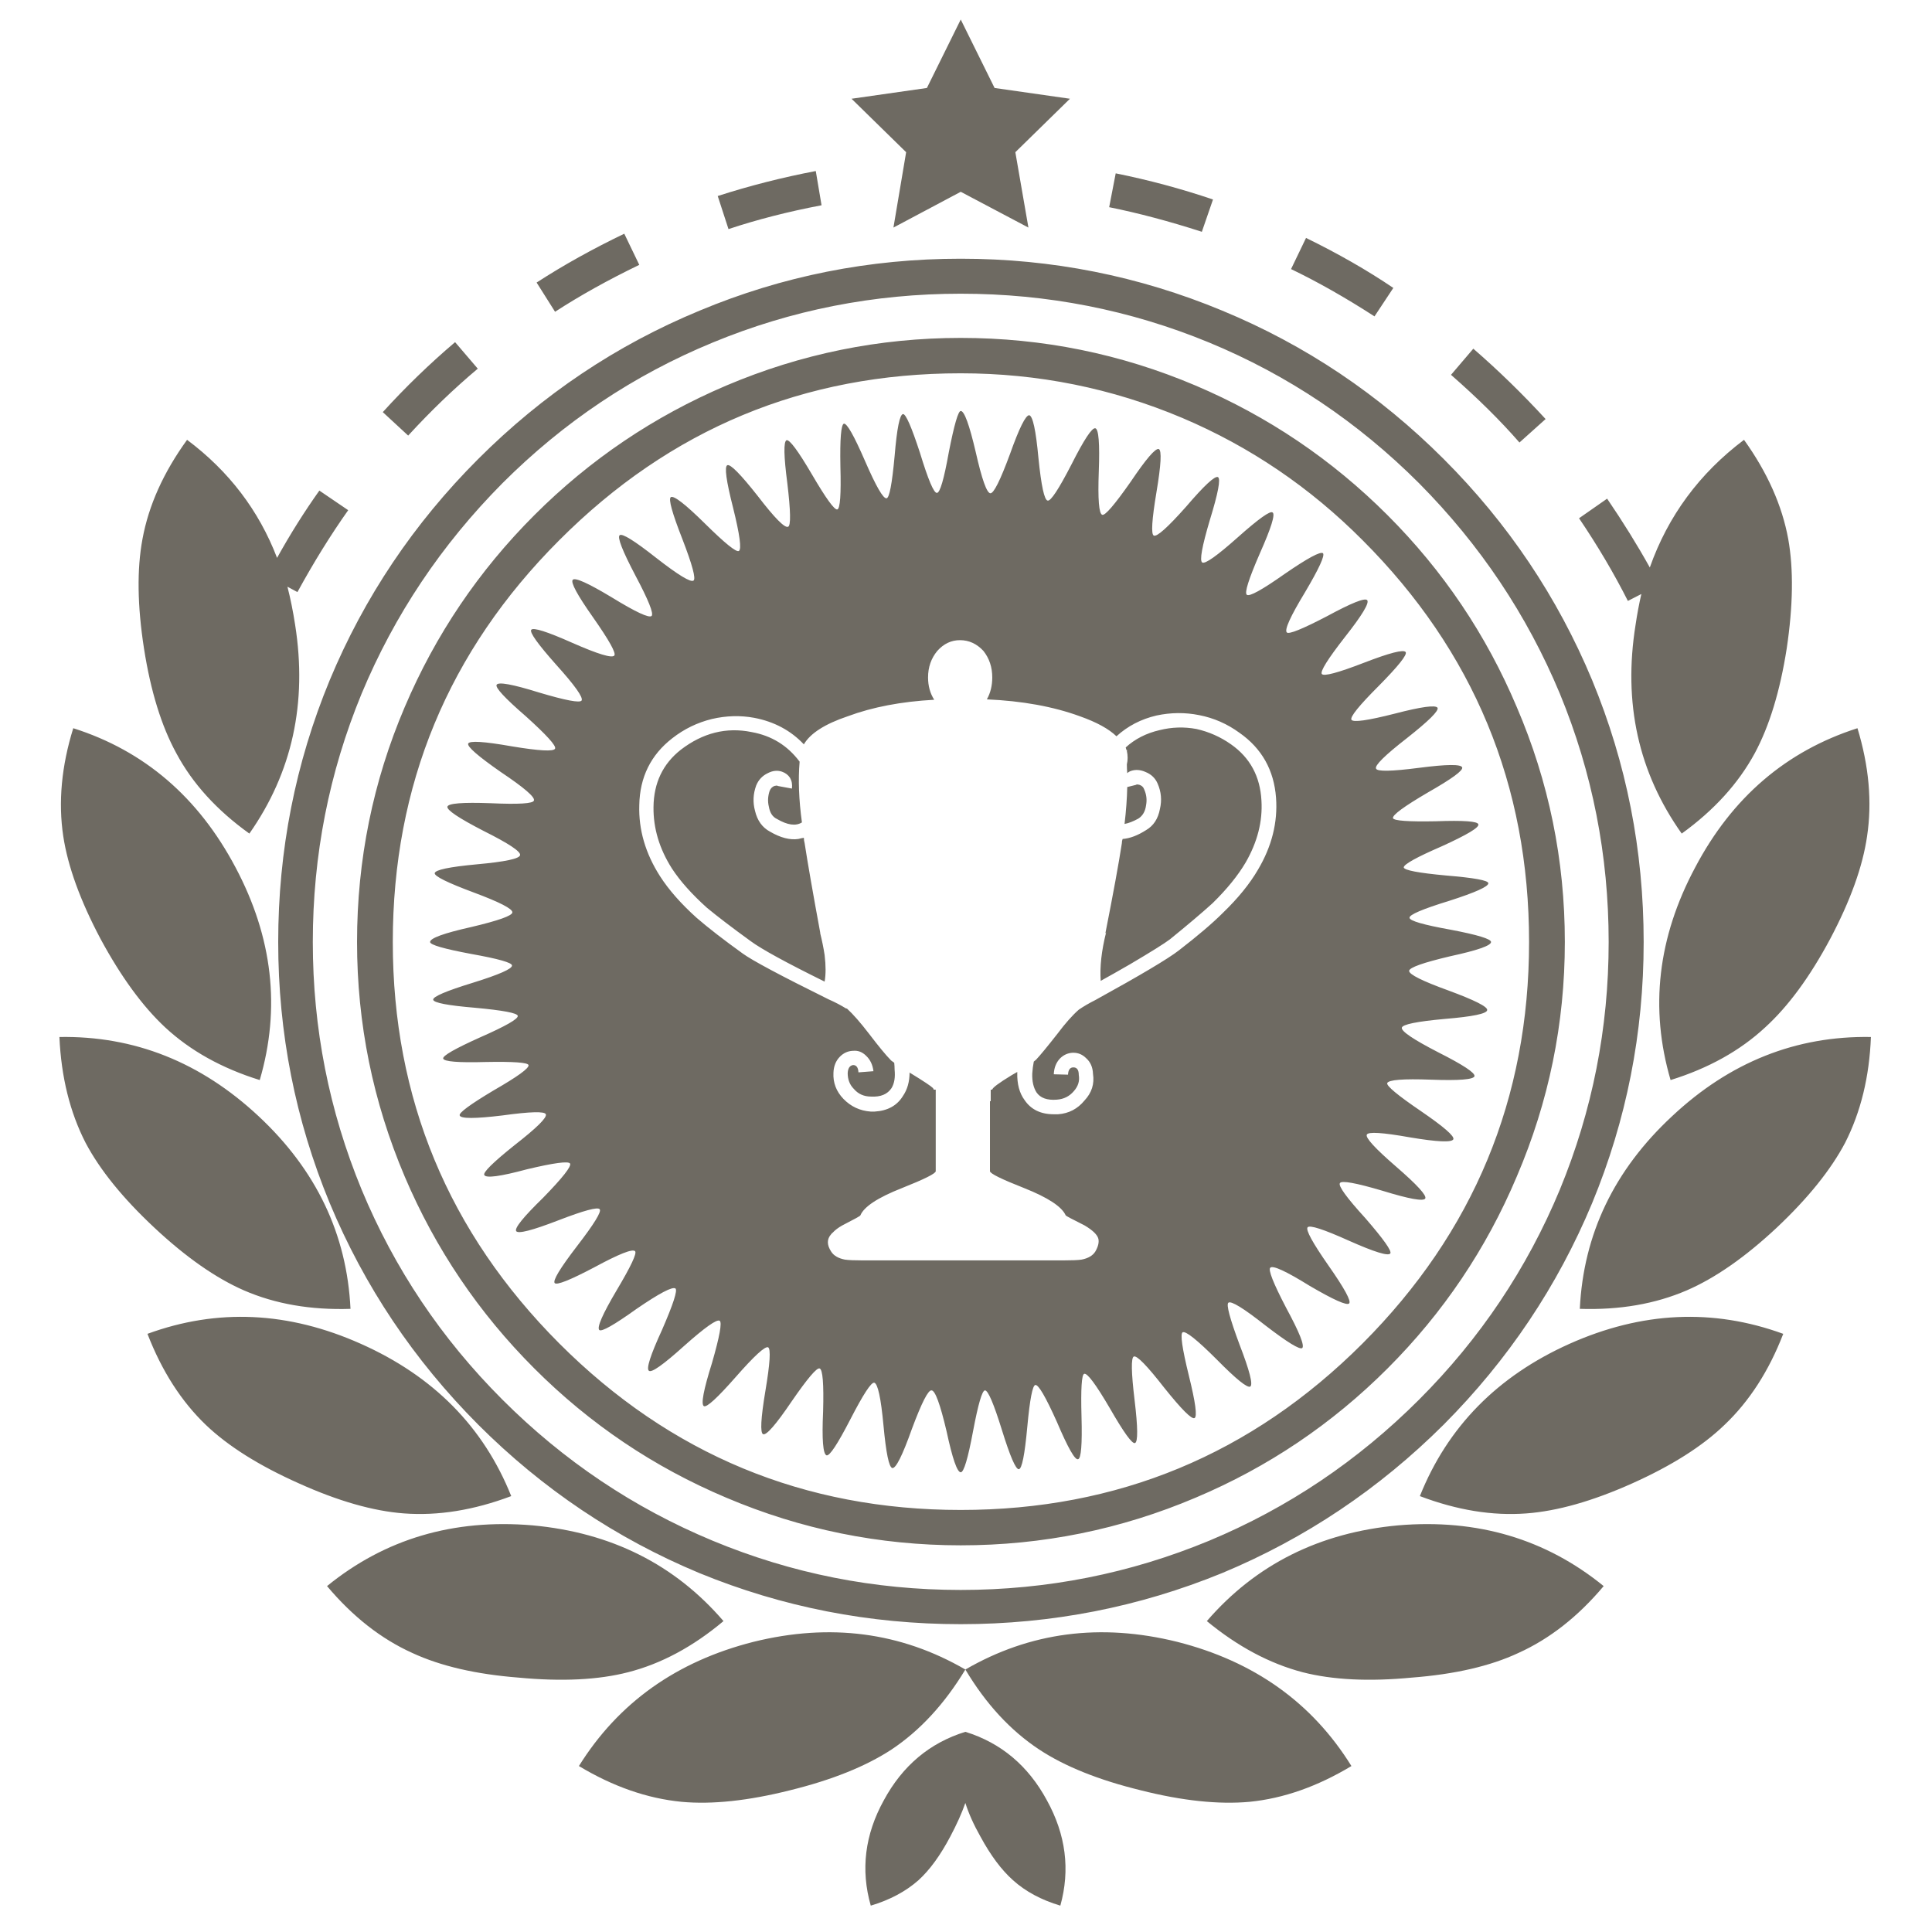 <?xml version="1.0" encoding="utf-8"?>
<!-- Generator: Adobe Illustrator 16.0.0, SVG Export Plug-In . SVG Version: 6.00 Build 0)  -->
<!DOCTYPE svg PUBLIC "-//W3C//DTD SVG 1.1//EN" "http://www.w3.org/Graphics/SVG/1.1/DTD/svg11.dtd">
<svg version="1.1" id="Layer_1" xmlns="http://www.w3.org/2000/svg" xmlns:xlink="http://www.w3.org/1999/xlink" x="0px" y="0px"
	 width="300px" height="300px" viewBox="0 0 300 300" enable-background="new 0 0 300 300" xml:space="preserve">
<path fill-rule="evenodd" clip-rule="evenodd" fill="#6E6A62" d="M188.353,30.977l-1.731,5.016
	c-5.054-1.632-9.852-2.906-14.39-3.821l1.015-5.255C178.381,27.951,183.416,29.305,188.353,30.977z M216.355,44.709l-2.925,4.419
	c-4.498-2.906-8.817-5.354-12.957-7.345l2.328-4.836C207.778,39.375,212.296,41.963,216.355,44.709z M159.692,35.336l-10.509-5.554
	l-10.45,5.554l1.971-11.703l-8.478-8.299l11.702-1.673l5.255-10.627l5.255,10.627l11.703,1.673l-8.479,8.299L159.692,35.336z
	 M166.379,72.116c1.951-3.862,3.187-5.732,3.702-5.613c0.519,0.121,0.697,2.35,0.538,6.688c-0.16,4.338,0.019,6.588,0.537,6.746
	c0.439,0.16,1.909-1.552,4.42-5.135c2.387-3.543,3.841-5.233,4.356-5.075c0.479,0.2,0.36,2.428-0.356,6.688
	c-0.718,4.299-0.857,6.548-0.419,6.748c0.477,0.239,2.148-1.254,5.015-4.479c2.827-3.305,4.479-4.836,4.957-4.597
	c0.438,0.277,0.019,2.487-1.255,6.627c-1.233,4.141-1.631,6.349-1.193,6.627c0.438,0.278,2.27-1.015,5.493-3.881
	c3.264-2.907,5.075-4.2,5.434-3.881c0.438,0.278-0.219,2.387-1.971,6.329c-1.751,4.021-2.428,6.17-2.029,6.448
	c0.397,0.319,2.349-0.756,5.852-3.224c3.583-2.468,5.574-3.543,5.971-3.224c0.318,0.358-0.617,2.388-2.808,6.091
	c-2.268,3.741-3.204,5.811-2.806,6.208c0.319,0.319,2.388-0.517,6.211-2.507c3.82-2.07,5.909-2.907,6.269-2.508
	c0.358,0.438-0.797,2.349-3.463,5.732c-2.668,3.422-3.862,5.334-3.583,5.732c0.317,0.398,2.487-0.179,6.509-1.732
	c4.021-1.552,6.189-2.11,6.508-1.671c0.279,0.397-1.114,2.149-4.18,5.255c-3.065,3.065-4.478,4.816-4.239,5.255
	c0.278,0.437,2.528,0.118,6.747-0.956c4.14-1.075,6.35-1.374,6.627-0.896c0.199,0.478-1.394,2.051-4.775,4.717
	c-3.424,2.667-5.016,4.24-4.777,4.717c0.159,0.478,2.388,0.438,6.688-0.119c4.298-0.558,6.527-0.577,6.687-0.059
	c0.159,0.477-1.611,1.77-5.315,3.88c-3.739,2.19-5.551,3.522-5.432,4c0.159,0.398,2.367,0.558,6.626,0.479
	c4.34-0.16,6.548,0,6.629,0.477c0.16,0.479-1.731,1.613-5.672,3.405c-3.941,1.71-5.911,2.805-5.911,3.284
	c0.079,0.437,2.268,0.855,6.568,1.253c4.337,0.358,6.527,0.755,6.567,1.194c0.038,0.517-1.991,1.433-6.09,2.746
	c-4.141,1.274-6.19,2.149-6.149,2.627c0.038,0.478,2.168,1.095,6.388,1.852c4.18,0.796,6.27,1.433,6.27,1.91
	c0,0.558-2.11,1.294-6.33,2.209c-4.218,0.995-6.348,1.75-6.389,2.269c0,0.557,2.031,1.573,6.091,3.045
	c4.101,1.513,6.11,2.528,6.03,3.046c-0.039,0.557-2.229,1.015-6.567,1.372c-4.379,0.4-6.608,0.854-6.688,1.374
	c-0.08,0.558,1.812,1.83,5.674,3.821c3.859,1.949,5.73,3.185,5.61,3.702c-0.158,0.517-2.407,0.696-6.746,0.537
	c-4.338-0.158-6.608,0.021-6.808,0.538c-0.12,0.437,1.633,1.891,5.255,4.358c3.543,2.427,5.214,3.88,5.015,4.359
	c-0.237,0.518-2.487,0.417-6.747-0.299c-4.259-0.757-6.488-0.896-6.688-0.419c-0.237,0.478,1.275,2.13,4.539,4.956
	s4.776,4.478,4.537,4.956c-0.278,0.477-2.487,0.079-6.627-1.194c-4.179-1.234-6.39-1.633-6.628-1.193
	c-0.278,0.437,1.035,2.247,3.941,5.433c2.864,3.305,4.159,5.136,3.882,5.493c-0.319,0.438-2.449-0.219-6.391-1.97
	c-3.98-1.791-6.129-2.486-6.447-2.09c-0.319,0.397,0.756,2.368,3.224,5.911c2.507,3.582,3.582,5.553,3.224,5.91
	c-0.357,0.359-2.408-0.557-6.148-2.746c-3.664-2.27-5.692-3.203-6.092-2.806c-0.357,0.319,0.457,2.388,2.449,6.21
	c2.069,3.819,2.905,5.91,2.506,6.27c-0.396,0.278-2.31-0.896-5.73-3.522c-3.384-2.668-5.294-3.843-5.733-3.524
	c-0.357,0.278,0.219,2.449,1.731,6.509c1.553,4.02,2.11,6.19,1.673,6.509c-0.438,0.277-2.169-1.114-5.194-4.181
	c-3.066-3.065-4.838-4.477-5.314-4.24c-0.396,0.24-0.08,2.47,0.956,6.688c1.035,4.181,1.333,6.39,0.895,6.628
	c-0.438,0.239-2.011-1.335-4.717-4.716c-2.669-3.424-4.239-5.036-4.717-4.838c-0.438,0.2-0.398,2.448,0.119,6.748
	c0.519,4.298,0.536,6.528,0.061,6.687c-0.439,0.159-1.732-1.632-3.882-5.373c-2.19-3.742-3.522-5.533-4.001-5.374
	c-0.398,0.119-0.536,2.328-0.418,6.628c0.119,4.339-0.06,6.548-0.538,6.627c-0.477,0.16-1.571-1.771-3.283-5.791
	c-1.751-3.901-2.865-5.812-3.344-5.732c-0.437,0.039-0.855,2.21-1.254,6.509c-0.397,4.338-0.835,6.528-1.313,6.567
	c-0.479,0.04-1.354-1.99-2.627-6.09c-1.274-4.101-2.151-6.149-2.628-6.149c-0.439,0-1.055,2.109-1.852,6.328
	c-0.797,4.259-1.432,6.389-1.91,6.389c-0.558,0-1.294-2.13-2.209-6.389c-0.994-4.219-1.771-6.328-2.329-6.328
	c-0.516-0.081-1.531,1.909-3.045,5.97c-1.472,4.14-2.487,6.17-3.044,6.09c-0.518-0.12-0.976-2.328-1.373-6.627
	c-0.398-4.261-0.875-6.468-1.434-6.628c-0.478-0.08-1.71,1.812-3.701,5.673c-1.991,3.86-3.225,5.732-3.702,5.611
	c-0.557-0.198-0.737-2.467-0.538-6.807c0.119-4.299-0.059-6.527-0.539-6.687c-0.438-0.159-1.89,1.552-4.358,5.134
	c-2.428,3.583-3.901,5.274-4.418,5.076c-0.478-0.199-0.359-2.448,0.358-6.747c0.716-4.26,0.856-6.509,0.417-6.747
	c-0.477-0.199-2.149,1.334-5.016,4.599c-2.866,3.262-4.519,4.775-4.956,4.537c-0.479-0.278-0.06-2.509,1.254-6.688
	c1.195-4.14,1.592-6.329,1.195-6.568c-0.439-0.277-2.27,1.016-5.493,3.881c-3.264,2.945-5.096,4.239-5.494,3.881
	c-0.438-0.318,0.238-2.428,2.03-6.328c1.752-4.021,2.448-6.17,2.089-6.449c-0.478-0.318-2.487,0.737-6.031,3.165
	c-3.503,2.507-5.433,3.601-5.792,3.284c-0.397-0.397,0.499-2.449,2.687-6.149c2.229-3.743,3.185-5.772,2.867-6.091
	c-0.397-0.398-2.508,0.438-6.329,2.507c-3.782,1.99-5.833,2.807-6.15,2.448c-0.319-0.396,0.836-2.309,3.463-5.731
	c2.667-3.464,3.841-5.374,3.523-5.733c-0.279-0.396-2.429,0.181-6.449,1.732c-4.021,1.552-6.191,2.108-6.509,1.673
	c-0.318-0.438,1.075-2.171,4.18-5.196c3.025-3.104,4.418-4.875,4.179-5.313c-0.279-0.398-2.507-0.1-6.687,0.896
	c-4.14,1.114-6.35,1.412-6.628,0.896c-0.239-0.398,1.333-1.951,4.716-4.658c3.425-2.667,5.035-4.258,4.837-4.776
	c-0.16-0.478-2.409-0.418-6.748,0.18c-4.259,0.516-6.469,0.516-6.627,0c-0.16-0.399,1.592-1.693,5.254-3.882
	c3.742-2.15,5.553-3.463,5.434-3.941c-0.119-0.396-2.328-0.557-6.628-0.477c-4.298,0.119-6.507-0.06-6.627-0.538
	c-0.08-0.437,1.831-1.531,5.731-3.284c3.982-1.751,5.931-2.866,5.853-3.343c-0.08-0.438-2.29-0.856-6.628-1.255
	c-4.26-0.358-6.429-0.775-6.508-1.253c-0.04-0.478,2.01-1.354,6.149-2.627c4.101-1.274,6.131-2.171,6.091-2.686
	c0-0.439-2.11-1.038-6.329-1.792c-4.26-0.796-6.39-1.414-6.39-1.852c0-0.597,2.13-1.373,6.39-2.327
	c4.219-0.997,6.349-1.752,6.388-2.271c0.04-0.558-1.97-1.592-6.03-3.104c-4.06-1.514-6.07-2.508-6.03-2.985
	c0.078-0.518,2.248-0.976,6.508-1.374c4.417-0.398,6.667-0.875,6.747-1.433c0.12-0.558-1.771-1.812-5.672-3.761
	c-3.861-1.991-5.732-3.245-5.612-3.762s2.348-0.696,6.688-0.538c4.379,0.199,6.627,0.06,6.746-0.417
	c0.2-0.518-1.512-1.991-5.134-4.419c-3.543-2.467-5.234-3.94-5.075-4.418c0.2-0.477,2.447-0.338,6.748,0.419
	c4.298,0.716,6.548,0.835,6.746,0.358c0.201-0.438-1.313-2.109-4.537-5.016c-3.265-2.826-4.777-4.458-4.539-4.896
	c0.279-0.478,2.468-0.08,6.568,1.195c4.14,1.234,6.349,1.652,6.627,1.253c0.278-0.478-1.034-2.329-3.94-5.553
	c-2.867-3.224-4.16-5.036-3.881-5.433c0.318-0.399,2.448,0.278,6.389,2.03c3.981,1.752,6.149,2.409,6.508,1.97
	c0.318-0.358-0.775-2.328-3.284-5.91c-2.469-3.503-3.523-5.455-3.165-5.852c0.359-0.398,2.389,0.518,6.09,2.746
	c3.702,2.27,5.752,3.224,6.151,2.867c0.358-0.358-0.478-2.448-2.508-6.27c-2.03-3.861-2.845-5.952-2.447-6.269
	c0.397-0.318,2.289,0.856,5.672,3.522c3.424,2.666,5.354,3.842,5.792,3.522c0.399-0.278-0.179-2.429-1.731-6.448
	c-1.592-4.061-2.19-6.229-1.791-6.508c0.477-0.278,2.249,1.095,5.313,4.12c3.106,3.065,4.857,4.478,5.255,4.239
	c0.438-0.278,0.14-2.508-0.896-6.687c-1.076-4.219-1.375-6.43-0.896-6.629c0.478-0.199,2.049,1.394,4.717,4.777
	c2.627,3.424,4.2,5.016,4.717,4.777c0.438-0.159,0.398-2.408-0.12-6.747c-0.557-4.259-0.597-6.488-0.119-6.688
	c0.477-0.119,1.791,1.652,3.941,5.314c2.189,3.742,3.503,5.554,3.94,5.433c0.439-0.119,0.597-2.349,0.479-6.687
	c-0.08-4.259,0.1-6.469,0.538-6.627c0.477-0.081,1.571,1.85,3.284,5.792c1.71,3.94,2.826,5.872,3.343,5.792
	c0.438-0.04,0.856-2.229,1.254-6.568c0.358-4.3,0.796-6.468,1.313-6.508c0.439,0,1.314,2.01,2.627,6.03
	c1.275,4.18,2.15,6.25,2.627,6.21c0.479,0,1.095-2.11,1.851-6.329c0.836-4.26,1.453-6.39,1.851-6.39c0.557,0,1.333,2.13,2.328,6.39
	c0.955,4.219,1.711,6.349,2.27,6.388c0.518,0.04,1.533-1.99,3.046-6.09c1.432-4.02,2.427-6.031,2.984-6.031
	c0.559,0.121,1.036,2.329,1.434,6.629c0.438,4.339,0.915,6.547,1.433,6.628C163.155,77.848,164.389,75.978,166.379,72.116z
	 M70.666,53.128l3.523,4.12c-3.702,3.105-7.304,6.567-10.808,10.389l-3.941-3.642C62.943,60.135,66.685,56.513,70.666,53.128z
	 M113.12,35.574l-1.672-5.136c4.936-1.592,10.011-2.885,15.226-3.881l0.896,5.315C122.354,32.868,117.537,34.102,113.12,35.574z
	 M83.325,43.873c4.18-2.706,8.718-5.233,13.613-7.582l2.329,4.836c-4.857,2.348-9.216,4.776-13.078,7.285L83.325,43.873z
	 M211.579,83.879c-8.161-8.2-17.493-14.529-28.004-18.987c-10.946-4.618-22.41-6.926-34.392-6.926
	c-24.322,0-45.101,8.637-62.336,25.913c-17.235,17.235-25.854,38.034-25.854,62.396c0,24.282,8.619,45.06,25.854,62.337
	c17.235,17.235,38.014,25.854,62.336,25.854c24.361,0,45.16-8.619,62.396-25.854c17.236-17.277,25.854-38.055,25.854-62.337
	C237.434,121.913,228.815,101.114,211.579,83.879z M185.666,59.875c11.226,4.777,21.157,11.485,29.794,20.122
	c8.638,8.638,15.326,18.571,20.063,29.795c4.975,11.583,7.464,23.745,7.464,36.482c0,12.658-2.489,24.8-7.464,36.423
	c-4.736,11.226-11.425,21.156-20.063,29.795c-8.637,8.637-18.568,15.325-29.794,20.062c-11.624,4.936-23.785,7.404-36.482,7.404
	c-12.658,0-24.8-2.469-36.423-7.404c-11.225-4.736-21.157-11.425-29.793-20.062c-8.639-8.639-15.346-18.569-20.123-29.795
	c-4.936-11.623-7.404-23.765-7.404-36.423c0-12.737,2.468-24.899,7.404-36.482c4.776-11.224,11.484-21.157,20.123-29.795
	c8.636-8.636,18.569-15.345,29.793-20.122c11.623-4.935,23.765-7.404,36.423-7.404C161.881,52.472,174.042,54.94,185.666,59.875z
	 M189.785,48.233c12.898,5.334,24.361,13.017,34.394,23.047c9.99,9.992,17.673,21.435,23.047,34.333
	c5.334,12.897,8.001,26.451,8.001,40.662c0,14.132-2.667,27.646-8.001,40.542c-5.374,12.896-13.057,24.362-23.047,34.393
	c-10.032,9.992-21.495,17.674-34.394,23.049c-12.937,5.293-26.471,7.941-40.602,7.941c-14.17,0-27.706-2.648-40.602-7.941
	c-12.897-5.375-24.341-13.057-34.333-23.049c-9.991-10.03-17.674-21.496-23.047-34.393c-5.334-12.896-8.001-26.41-8.001-40.542
	c0-14.21,2.667-27.765,8.001-40.662c5.374-12.897,13.056-24.34,23.047-34.333C84.28,61.25,95.744,53.567,108.641,48.233
	c12.858-5.375,26.372-8.061,40.542-8.061C163.314,40.172,176.849,42.858,189.785,48.233z M220.357,75.042
	c-9.515-9.514-20.382-16.798-32.602-21.853c-12.261-5.056-25.117-7.583-38.572-7.583s-26.292,2.528-38.513,7.583
	c-12.26,5.055-23.146,12.339-32.661,21.853c-9.474,9.554-16.758,20.44-21.854,32.661c-5.055,12.259-7.583,25.117-7.583,38.572
	c0,13.376,2.529,26.192,7.583,38.453c5.095,12.26,12.379,23.128,21.854,32.6c9.514,9.514,20.4,16.819,32.661,21.916
	c12.261,5.094,25.099,7.642,38.513,7.642c13.413,0,26.271-2.548,38.572-7.642c12.22-5.097,23.087-12.402,32.602-21.916
	c9.473-9.472,16.757-20.34,21.853-32.6c5.056-12.261,7.582-25.077,7.582-38.453c0-13.455-2.526-26.313-7.582-38.572
	C237.114,95.482,229.83,84.596,220.357,75.042z M177.963,125.018c-0.12,0.955-0.517,1.652-1.193,2.089
	c-0.797,0.439-1.513,0.718-2.15,0.836c0.239-2.03,0.38-3.94,0.418-5.731l1.434-0.358v-0.06l0.418,0.06
	c0.397,0.12,0.656,0.358,0.776,0.717C178.022,123.367,178.121,124.182,177.963,125.018z M175.634,119.704
	c-0.237,0.081-0.438,0.199-0.597,0.359c-0.038-0.478-0.059-0.935-0.059-1.373c0.079-0.319,0.119-0.657,0.119-1.015
	c0-0.358-0.04-0.717-0.119-1.075l0.059-0.119h-0.119c-0.04-0.16-0.079-0.298-0.119-0.419c1.434-1.313,3.185-2.208,5.255-2.687
	c1.91-0.477,3.82-0.538,5.731-0.178c1.95,0.438,3.741,1.234,5.374,2.388c2.945,2.069,4.518,4.976,4.717,8.718
	c0.199,3.224-0.616,6.428-2.447,9.613c-1.195,2.03-2.905,4.14-5.138,6.329c-1.67,1.513-3.88,3.384-6.626,5.613
	c-0.837,0.637-2.904,1.93-6.21,3.881c-1.792,1.035-3.305,1.891-4.538,2.567c-0.157-2.15,0.12-4.658,0.837-7.524l-0.119,0.18
	c1.234-6.25,2.09-10.927,2.567-14.032c0-0.239,0.039-0.457,0.118-0.656c1.115-0.08,2.329-0.538,3.643-1.374
	c1.155-0.676,1.871-1.771,2.149-3.284c0.319-1.353,0.2-2.667-0.357-3.94c-0.358-0.836-0.976-1.434-1.851-1.792
	C177.107,119.525,176.351,119.465,175.634,119.704z M152.706,101.075c-1.034-1.115-2.248-1.672-3.642-1.672
	c-1.354,0-2.527,0.557-3.523,1.672c-0.956,1.155-1.433,2.528-1.433,4.12c0,1.313,0.319,2.467,0.957,3.462
	c-5.097,0.278-9.575,1.134-13.435,2.567c-3.542,1.195-5.813,2.648-6.807,4.359c-2.03-2.149-4.598-3.522-7.702-4.119
	c-2.15-0.398-4.339-0.338-6.568,0.178c-2.27,0.557-4.319,1.553-6.15,2.985c-3.344,2.588-5.055,6.051-5.135,10.39
	c-0.12,3.821,0.955,7.503,3.224,11.046c1.354,2.11,3.245,4.26,5.672,6.448c1.792,1.552,4.18,3.404,7.166,5.553
	c1.473,1.075,5.912,3.443,13.315,7.106c0.995,0.437,1.91,0.914,2.746,1.433h0.119c0.955,0.876,2.09,2.168,3.404,3.881
	c1.552,2.031,2.666,3.383,3.343,4.061c0.041,0.08,0.24,0.237,0.598,0.478c0.039,0.357,0.059,0.718,0.059,1.074
	c0.119,1.194-0.04,2.149-0.478,2.866c-0.637,0.956-1.691,1.394-3.165,1.314c-1.114,0-2.01-0.397-2.687-1.193
	c-0.637-0.639-0.955-1.455-0.955-2.45c0.04-0.755,0.318-1.173,0.835-1.254c0.518,0,0.797,0.379,0.836,1.136l2.329-0.18
	c-0.12-0.996-0.499-1.791-1.135-2.389c-0.597-0.597-1.274-0.854-2.031-0.775h-0.059c-0.755,0.039-1.412,0.338-1.97,0.896
	c-0.637,0.638-0.976,1.473-1.016,2.507c-0.079,1.552,0.438,2.906,1.552,4.062c1.155,1.193,2.568,1.851,4.241,1.97h0.597
	c2.03-0.119,3.501-0.935,4.417-2.448c0.678-0.995,1.015-2.21,1.015-3.642c0.041,0.079,0.12,0.14,0.24,0.18
	c1.949,1.194,3.085,1.949,3.402,2.268l0.12,0.24h0.298v12.657c0,0.359-1.751,1.234-5.254,2.626c-3.741,1.473-5.891,2.888-6.449,4.24
	c0,0.079-0.935,0.598-2.806,1.554c-0.636,0.356-1.134,0.734-1.493,1.133c-0.08,0.041-0.158,0.12-0.238,0.239
	c-0.677,0.757-0.677,1.651,0,2.687c0.397,0.637,1.114,1.055,2.149,1.255c0.557,0.079,1.453,0.118,2.687,0.118h31.288
	c1.273,0,2.189-0.039,2.746-0.118c1.035-0.2,1.753-0.618,2.149-1.255c0.439-0.756,0.598-1.413,0.479-1.97
	c-0.157-0.637-0.875-1.333-2.148-2.089c-1.913-0.956-2.887-1.475-2.927-1.554c-0.598-1.353-2.747-2.768-6.45-4.24
	c-3.541-1.392-5.313-2.267-5.313-2.626v-10.867h0.119v-1.79h0.238c0-0.28,1.016-1.036,3.046-2.27c0.359-0.2,0.637-0.359,0.836-0.479
	c0,0.041,0,0.081,0,0.12c-0.039,1.752,0.338,3.166,1.134,4.24c0.994,1.473,2.509,2.209,4.539,2.209h0.656
	c1.672-0.119,3.045-0.835,4.121-2.148c1.114-1.195,1.552-2.568,1.312-4.122c-0.038-1.034-0.397-1.85-1.074-2.447
	c-0.557-0.558-1.214-0.836-1.971-0.836h-0.119c-0.757,0.04-1.413,0.338-1.971,0.896c-0.597,0.638-0.915,1.454-0.954,2.449
	l2.209,0.058c0.038-0.755,0.318-1.132,0.835-1.132c0.559,0,0.837,0.396,0.837,1.193c0.159,0.915-0.099,1.751-0.776,2.506
	c-0.677,0.797-1.553,1.234-2.628,1.314c-1.514,0.121-2.566-0.258-3.164-1.134c-0.477-0.757-0.696-1.73-0.657-2.925
	c0.041-0.638,0.119-1.255,0.239-1.852c0.198-0.159,0.319-0.259,0.358-0.299c0.638-0.678,1.752-2.029,3.344-4.061
	c1.193-1.591,2.289-2.826,3.284-3.701c0.756-0.519,1.612-1.016,2.566-1.494c7.008-3.86,11.325-6.428,12.958-7.701
	c2.945-2.271,5.234-4.22,6.866-5.853c2.348-2.268,4.16-4.499,5.433-6.687c2.15-3.622,3.085-7.345,2.807-11.166
	c-0.319-4.299-2.209-7.662-5.673-10.09c-1.91-1.394-4-2.309-6.27-2.748c-2.188-0.438-4.397-0.418-6.626,0.061
	c-2.39,0.557-4.46,1.632-6.211,3.224c-1.194-1.155-3.085-2.189-5.672-3.105c-4.14-1.512-8.957-2.388-14.451-2.627
	c0.56-0.995,0.837-2.129,0.837-3.403C154.079,103.604,153.622,102.23,152.706,101.075z M46.185,91.939l-1.552-0.835
	c0.478,1.872,0.875,3.841,1.194,5.911c1.912,12.141-0.457,22.947-7.105,32.422c-5.055-3.622-8.836-7.782-11.345-12.479
	c-2.308-4.219-3.98-9.632-5.014-16.24c-1.036-6.648-1.115-12.321-0.239-17.018c0.956-5.215,3.264-10.35,6.926-15.405
	c6.488,4.856,11.146,10.966,13.972,18.331c2.031-3.663,4.219-7.145,6.568-10.449l4.479,3.045
	C51.36,83.043,48.733,87.282,46.185,91.939z M105.715,116.42c3.423-2.626,7.085-3.542,10.987-2.746
	c3.104,0.557,5.592,2.089,7.464,4.598c-0.24,2.786-0.12,5.931,0.357,9.433c-0.955,0.598-2.249,0.419-3.881-0.538
	c-0.677-0.317-1.094-0.955-1.253-1.91c-0.2-0.797-0.159-1.611,0.119-2.448c0.159-0.398,0.418-0.657,0.776-0.777l0.418-0.059v0.059
	l2.269,0.418c0.08-0.636-0.021-1.194-0.298-1.672c-0.279-0.438-0.697-0.756-1.254-0.955c-0.716-0.239-1.453-0.16-2.209,0.239
	c-0.836,0.398-1.433,1.035-1.791,1.911c-0.479,1.313-0.537,2.626-0.179,3.94c0.358,1.513,1.134,2.588,2.329,3.225
	c1.632,0.954,3.105,1.333,4.418,1.134c0.279-0.08,0.558-0.14,0.836-0.18c0,0.279,0.04,0.558,0.119,0.836
	c0.478,3.105,1.293,7.783,2.448,14.032l-0.06-0.18c0.318,1.275,0.557,2.449,0.717,3.523c0.198,1.631,0.198,3.005,0,4.12
	c-5.971-2.946-9.793-5.036-11.465-6.271c-2.906-2.108-5.175-3.84-6.807-5.192c-2.349-2.112-4.159-4.141-5.434-6.092
	c-1.95-3.064-2.905-6.25-2.865-9.553C101.516,121.575,102.93,118.61,105.715,116.42z M40.334,167.71
	c-5.892-1.83-10.788-4.558-14.688-8.179c-3.503-3.266-6.847-7.844-10.031-13.734c-3.145-5.931-5.076-11.246-5.792-15.943
	c-0.796-5.293-0.279-10.886,1.552-16.778c11.026,3.503,19.426,10.709,25.198,21.616C42.343,145.558,43.599,156.564,40.334,167.71z
	 M79.384,232.314c-5.813,2.189-11.366,3.086-16.659,2.688c-4.776-0.36-10.21-1.911-16.301-4.658
	c-6.17-2.746-10.987-5.771-14.449-9.075c-3.822-3.663-6.847-8.381-9.077-14.151c10.868-3.98,21.915-3.463,33.139,1.552
	C67.302,213.686,75.084,221.568,79.384,232.314z M82.668,236.854c12.219,1.114,22.111,6.07,29.675,14.868
	c-4.738,3.98-9.673,6.627-14.809,7.94c-4.618,1.194-10.29,1.473-17.017,0.835c-6.608-0.516-12.101-1.791-16.48-3.82
	c-4.855-2.188-9.274-5.653-13.255-10.391C59.779,238.965,70.407,235.817,82.668,236.854z M37.886,200.372
	c-4.379-1.912-9.017-5.156-13.913-9.734c-4.896-4.576-8.458-8.977-10.688-13.194c-2.428-4.737-3.782-10.21-4.059-16.42
	c11.622-0.199,21.932,3.9,30.928,12.299c8.956,8.359,13.713,18.331,14.271,29.915C48.255,203.438,42.742,202.481,37.886,200.372z
	 M209.848,274.23c-5.294,3.185-10.568,5.036-15.823,5.555c-4.815,0.437-10.449-0.16-16.897-1.791
	c-6.527-1.594-11.782-3.703-15.763-6.33c-4.46-2.946-8.28-7.086-11.464-12.42c-3.224,5.334-7.046,9.474-11.464,12.42
	c-4.02,2.627-9.276,4.736-15.763,6.33c-6.488,1.631-12.102,2.228-16.838,1.791c-5.333-0.519-10.648-2.37-15.942-5.555
	c6.13-9.832,15.166-16.26,27.108-19.286c11.902-2.946,22.868-1.512,32.9,4.3c10.029-5.812,20.998-7.246,32.898-4.3
	C194.741,257.971,203.758,264.398,209.848,274.23z M202.265,259.662c-5.135-1.353-10.091-4-14.868-7.94
	c7.604-8.798,17.515-13.754,29.735-14.868c12.261-1.036,22.888,2.111,31.885,9.433c-3.98,4.737-8.398,8.202-13.256,10.391
	c-4.337,2.029-9.853,3.305-16.538,3.82C212.575,261.135,206.922,260.856,202.265,259.662z M135.212,295.906
	c-1.593-5.573-0.917-11.027,2.029-16.361c2.905-5.372,7.125-8.916,12.659-10.629c5.532,1.713,9.752,5.257,12.658,10.629
	c2.946,5.334,3.642,10.788,2.091,16.361c-2.947-0.877-5.396-2.189-7.346-3.942c-1.79-1.592-3.482-3.859-5.075-6.805
	c-1.035-1.833-1.812-3.564-2.328-5.196c-0.558,1.592-1.334,3.323-2.33,5.196c-1.551,2.945-3.204,5.213-4.956,6.805
	C140.625,293.717,138.158,295.029,135.212,295.906z M253.436,230.345c-6.131,2.747-11.604,4.298-16.42,4.658
	c-5.256,0.397-10.769-0.499-16.54-2.688c4.299-10.746,12.041-18.629,23.227-23.645c11.227-5.015,22.292-5.532,33.198-1.552
	c-2.229,5.771-5.273,10.488-9.134,14.151C264.343,224.574,259.564,227.599,253.436,230.345z M290.515,161.023
	c-0.238,6.17-1.573,11.643-4.001,16.42c-2.229,4.218-5.771,8.618-10.627,13.194c-4.897,4.578-9.554,7.822-13.973,9.734
	c-4.895,2.109-10.43,3.065-16.601,2.865c0.558-11.584,5.335-21.556,14.331-29.915C268.602,164.924,278.892,160.824,290.515,161.023z
	 M289.918,129.854c-0.678,4.698-2.588,10.012-5.732,15.943c-3.145,5.89-6.508,10.468-10.091,13.734
	c-3.901,3.621-8.798,6.349-14.688,8.179c-3.266-11.146-1.991-22.152,3.819-33.018c5.733-10.868,14.132-18.073,25.199-21.616
	C290.217,118.968,290.715,124.561,289.918,129.854z M253.972,97.015c0.24-1.632,0.538-3.225,0.896-4.777l-2.091,1.075
	c-2.148-4.258-4.677-8.539-7.583-12.838l4.36-3.044c2.467,3.622,4.678,7.185,6.628,10.688c2.825-8,7.702-14.609,14.628-19.823
	c3.622,5.055,5.913,10.19,6.867,15.405c0.837,4.696,0.754,10.37-0.24,17.018c-1.035,6.607-2.687,12.021-4.956,16.24
	c-2.547,4.697-6.328,8.857-11.344,12.479C254.411,119.962,252.021,109.156,253.972,97.015z M240,65.07l-4.06,3.643
	c-2.945-3.384-6.488-6.887-10.628-10.51l3.463-4.06C232.676,57.527,236.418,61.169,240,65.07z"/>
</svg>
